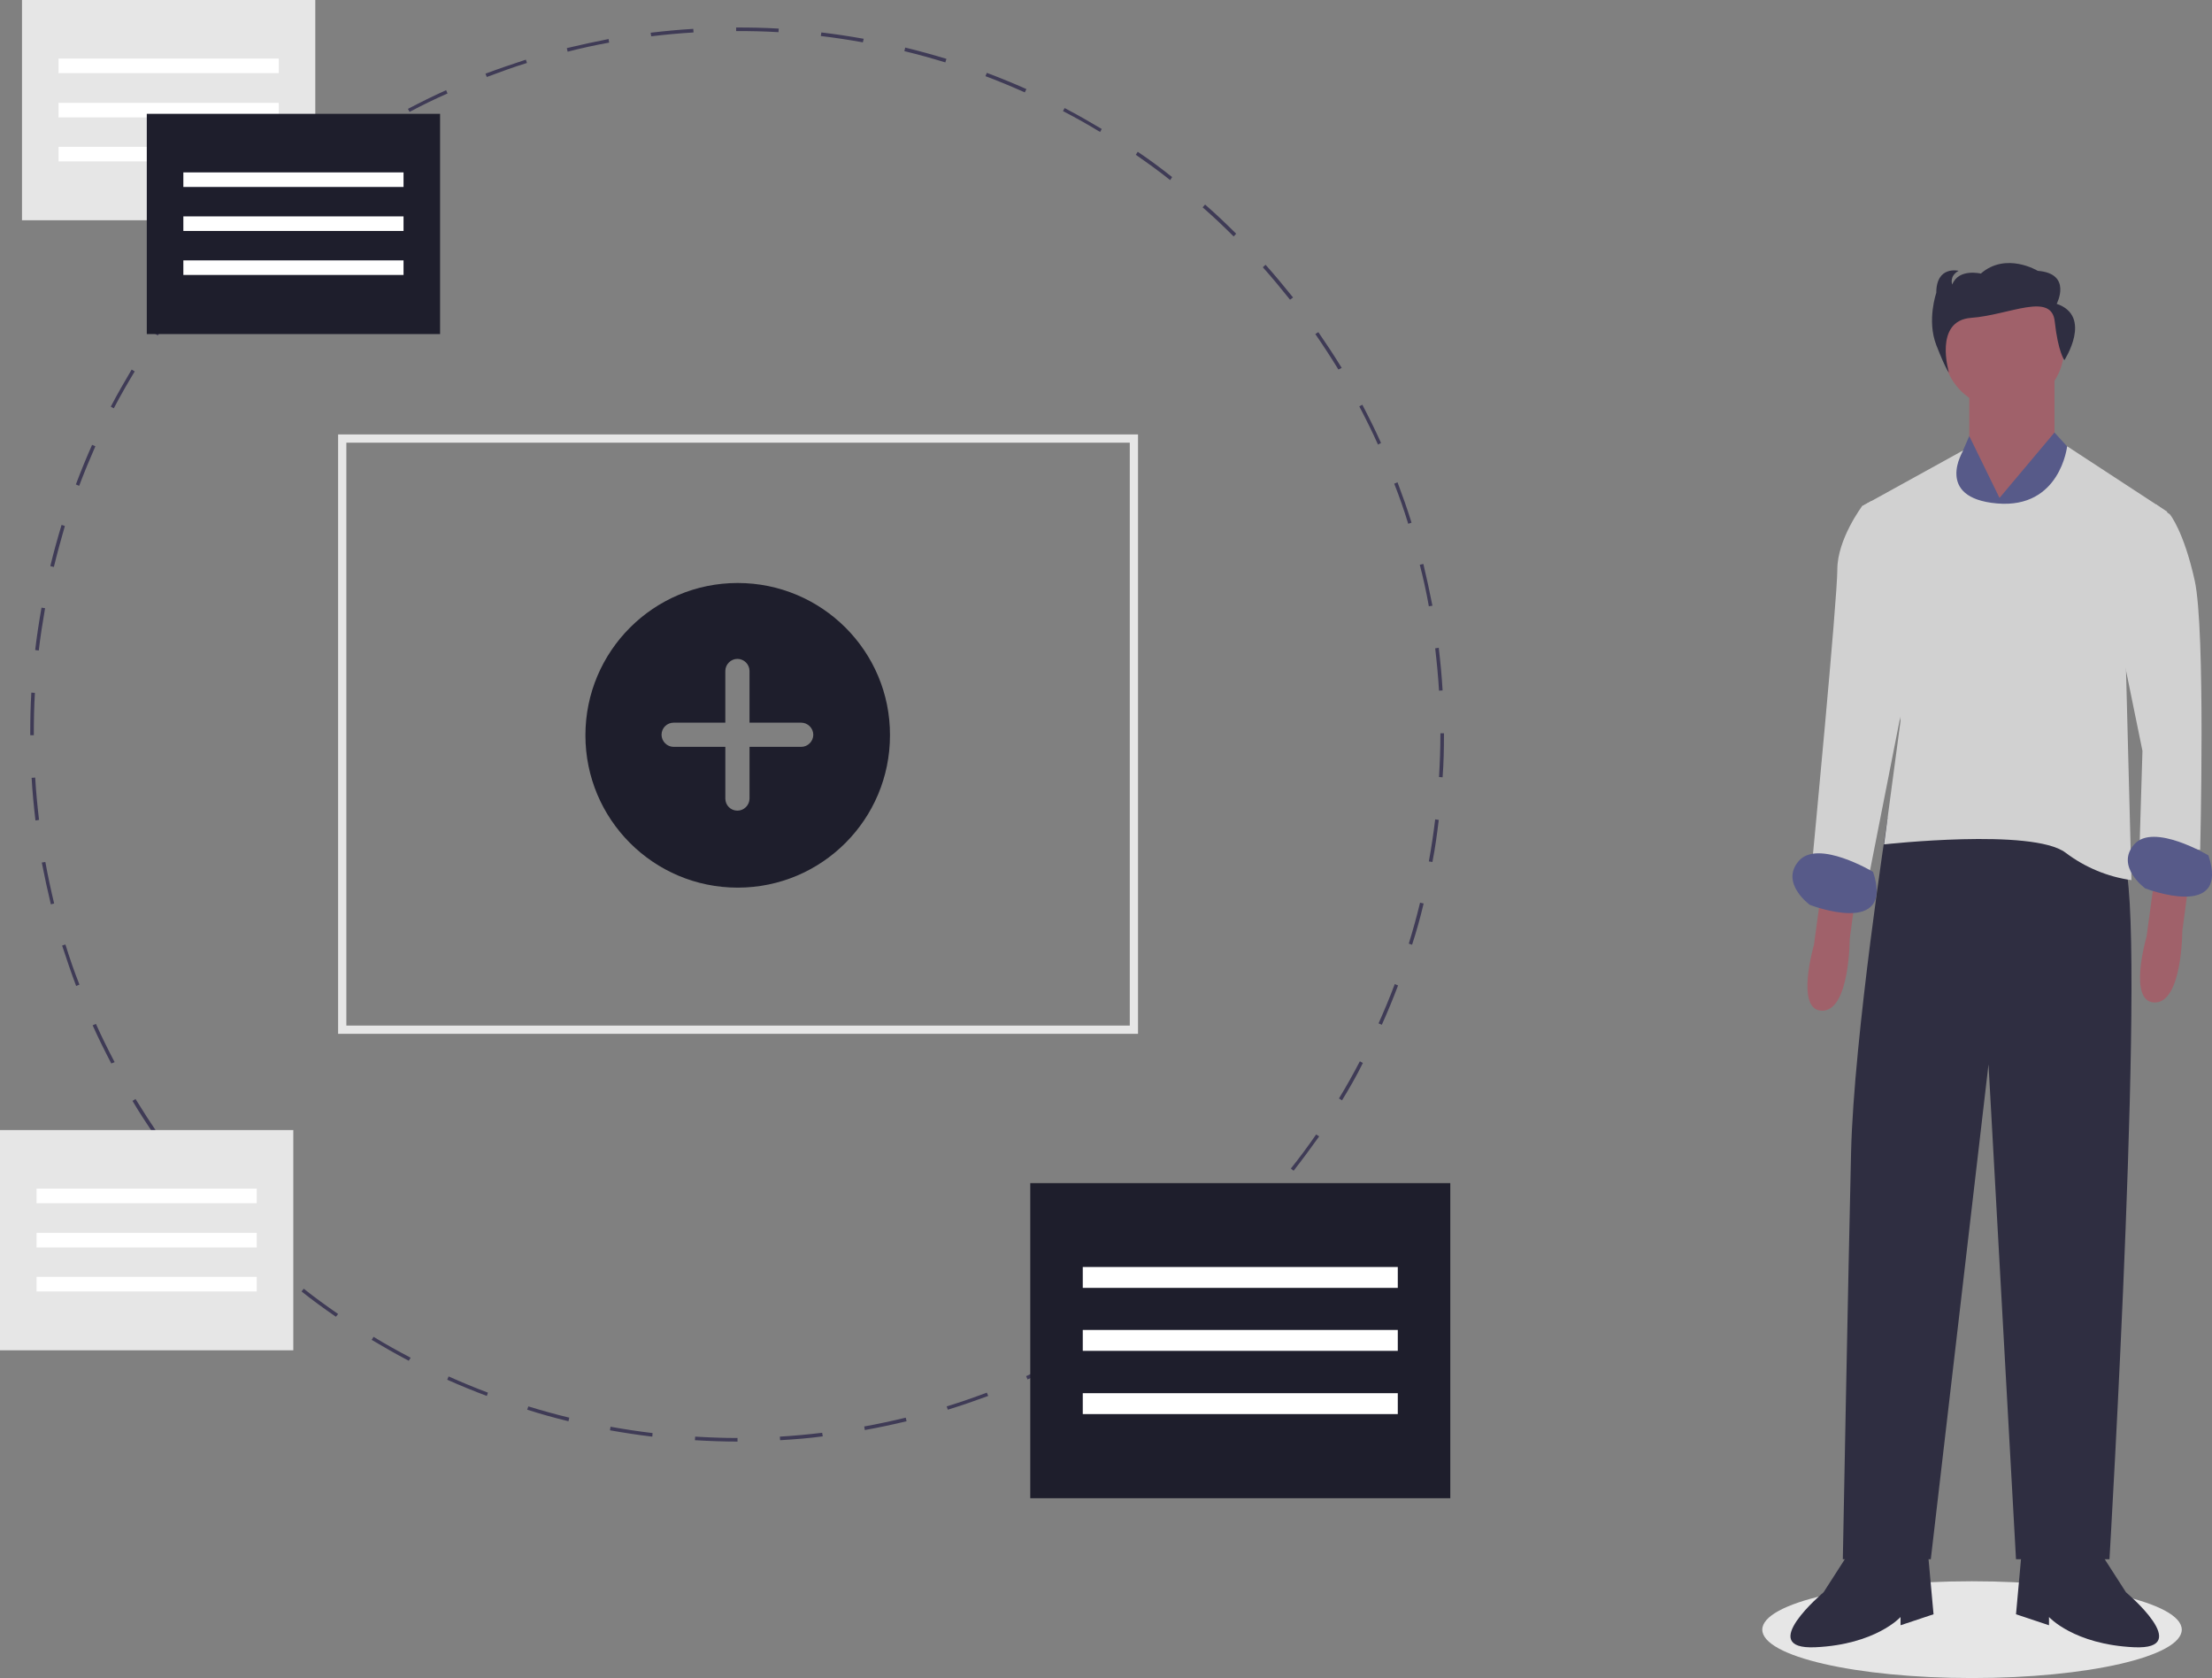 <?xml version="1.0" encoding="utf-8"?>
<!-- Generator: Adobe Illustrator 23.1.0, SVG Export Plug-In . SVG Version: 6.00 Build 0)  -->
<svg version="1.1" id="Layer_1" xmlns="http://www.w3.org/2000/svg" xmlns:xlink="http://www.w3.org/1999/xlink" x="0px" y="0px"
	 viewBox="0 0 804.7 610.3" style="enable-background:new 0 0 804.7 610.3;" xml:space="preserve">
<rect x="0" y="0" width="804.7" height="610.3" fill="#808080" stroke="none"/>
<style type="text/css">
	.st0{fill:#E6E6E6;}
	.st1{fill:#A0616A;}
	.st2{fill:#2F2E41;}
	.st3{fill:#575A89;}
	.st4{fill:#D1D1D1;}
	.st5{fill:#3F3B56;}
	.st6{fill:#1E1E2C;}
	.st7{fill:#FFFFFF;}
</style>
<g id="Group_42" transform="translate(-194 -123)">
	<ellipse id="Ellipse_218" class="st0" cx="911.4" cy="715.7" rx="76.3" ry="17.6"/>
	<path id="Path_1092" class="st1" d="M910.4,266.1v23l12,30l19-34v-26L910.4,266.1z"/>
	<path id="Path_1093" class="st1" d="M856.9,444.6l-3,22c0,0-7,24,3,24s10-26,10-26l2-15L856.9,444.6z"/>
	<path id="Path_1094" class="st1" d="M977.9,441.6l-3,22c0,0-7,24,3,24s10-26,10-26l2-15L977.9,441.6z"/>
	<path id="Path_1095" class="st2" d="M885.4,419.1l-4.7,1.3c0,0-12.3,79.7-13.3,121.7s-3,148-3,148h32l21-180l10,180h34
		c0,0,14-236,5-255S885.4,419.1,885.4,419.1z"/>
	<path id="Path_1096" class="st2" d="M866.4,688.1l-9,14c0,0-25,21-3,20s31-11,31-11v3l12-4l-2-22H866.4z"/>
	<path id="Path_1097" class="st2" d="M958.4,688.1l9,14c0,0,25,21,3,20s-31-11-31-11v3l-12-4l2-22H958.4z"/>
	<circle id="Ellipse_219" class="st1" cx="922.9" cy="249.6" r="22"/>
	<path id="Path_1098" class="st3" d="M921.4,304.1l-11-22.5l-5,11.5l-2,99l46-103l-8-8.8L921.4,304.1z"/>
	<path id="Path_1099" class="st4" d="M982.4,309.1L946,285.3c0,0-2.5,22.8-25.5,20.8s-12.3-19.3-12.3-19.3l-36.8,20.3l14,78l-6,45
		c0,0,54-6,66,3c7,5.3,15.3,8.8,24,10l-2-77L982.4,309.1z"/>
	<path id="Path_1100" class="st4" d="M971.4,313.1l6.9-6.7l5.1,3.7c0,0,5,6,9,24s2,98,2,98l-22-3l1-33l-9-44L971.4,313.1z"/>
	<path id="Path_1101" class="st4" d="M878.4,306.1l-3.8-0.8l-3.2,1.8c0,0-9,12-9,23s-9,105-9,105l20,9l14-71L878.4,306.1z"/>
	<path id="Path_1102" class="st3" d="M997.4,434.1c0,0-20-12-27-4s4,16,4,16S1005.4,458.1,997.4,434.1z"/>
	<path id="Path_1103" class="st3" d="M875.4,440.1c0,0-20-12-27-4s4,16,4,16S883.4,464.1,875.4,440.1z"/>
	<path id="Path_1104" class="st2" d="M942.2,233.5c0,0,5.8-11-6.9-12c0,0-11.5-7-20.7,1c0,0-8.1-2-10.4,4c0,0-1.2-3,2.3-5
		c0,0-8.1-2-8.1,8c0,0-3.5,10,0,19s4.6,10,4.6,10s-5.7-18.9,8.1-19.9s29.3-9.6,30.4,1.4c1.2,11,3.5,14,3.5,14S955.4,238,942.2,233.5
		z"/>
	<path id="Path_1105" class="st5" d="M462.3,647.3h-0.1c-5.1,0-10.3-0.2-15.4-0.5l0.1-1.3c5.1,0.3,10.2,0.5,15.3,0.5h0.1
		L462.3,647.3z M477.8,646.8l-0.1-1.3c5.1-0.3,10.3-0.8,15.4-1.4l0.2,1.3C488.2,646.1,483,646.5,477.8,646.8L477.8,646.8z
		 M431.3,645.5c-5.1-0.6-10.3-1.4-15.4-2.3l0.2-1.3c5,0.9,10.2,1.7,15.3,2.3L431.3,645.5z M508.6,643.1l-0.2-1.3
		c5-0.9,10.1-2,15.1-3.2l0.3,1.3C518.8,641.1,513.7,642.2,508.6,643.1L508.6,643.1z M400.8,639.9c-5-1.2-10-2.6-15-4.2l0.4-1.2
		c4.9,1.5,9.9,2.9,14.9,4.1L400.8,639.9z M538.8,635.7l-0.4-1.2c4.9-1.5,9.8-3.2,14.6-5l0.5,1.2
		C548.6,632.5,543.7,634.2,538.8,635.7L538.8,635.7z M371.1,630.7c-4.8-1.8-9.7-3.8-14.4-5.9l0.5-1.2c4.7,2.1,9.5,4.1,14.3,5.9
		L371.1,630.7z M567.8,624.7l-0.5-1.2c4.7-2.1,9.3-4.4,13.9-6.8l0.6,1.1C577.2,620.3,572.5,622.6,567.8,624.7L567.8,624.7z
		 M342.7,617.9c-4.6-2.4-9.1-5-13.5-7.6l0.7-1.1c4.4,2.7,8.9,5.2,13.5,7.6L342.7,617.9z M595.2,610.2l-0.7-1.1
		c4.4-2.7,8.7-5.5,13-8.4l0.7,1.1C604,604.7,599.6,607.6,595.2,610.2z M316.2,601.9c-4.2-2.9-8.5-6-12.5-9.2l0.8-1
		c4,3.2,8.2,6.2,12.5,9.2L316.2,601.9z M620.7,592.6l-0.8-1c4-3.2,8-6.5,11.9-9.9l0.9,1C628.8,586.1,624.8,589.4,620.7,592.6
		L620.7,592.6z M291.7,582.7c-3.9-3.4-7.7-7-11.3-10.6l0.9-0.9c3.6,3.6,7.4,7.2,11.3,10.6L291.7,582.7z M644,572l-0.9-0.9
		c3.6-3.6,7.2-7.4,10.6-11.3l1,0.9C651.2,564.5,647.6,568.3,644,572L644,572z M269.7,560.8c-3.4-3.9-6.8-7.9-10-11.9l1-0.8
		c3.2,4,6.5,8,9.9,11.9L269.7,560.8z M664.6,548.8l-1-0.8c3.2-4,6.3-8.2,9.2-12.4l1.1,0.7C670.9,540.5,667.8,544.7,664.6,548.8z
		 M250.6,536.4c-2.9-4.2-5.8-8.6-8.4-13l1.1-0.7c2.7,4.4,5.5,8.7,8.4,13L250.6,536.4z M682.2,523.2l-1.1-0.7
		c2.7-4.4,5.2-8.9,7.6-13.5l1.1,0.6C687.5,514.3,684.9,518.8,682.2,523.2z M234.5,509.8c-2.4-4.6-4.7-9.2-6.8-13.9l1.2-0.5
		c2.1,4.7,4.4,9.3,6.8,13.9L234.5,509.8z M696.7,495.7l-1.2-0.5c2.1-4.7,4.1-9.5,5.9-14.3l1.2,0.5
		C700.8,486.2,698.8,491,696.7,495.7L696.7,495.7z M221.7,481.6c-1.8-4.8-3.5-9.8-5.1-14.7l1.2-0.4c1.5,4.9,3.2,9.8,5.1,14.6
		L221.7,481.6z M707.7,466.6l-1.2-0.4c1.5-4.9,2.9-9.9,4.1-14.9l1.3,0.3C710.7,456.7,709.3,461.7,707.7,466.6L707.7,466.6z
		 M212.5,451.9c-1.2-5-2.3-10.1-3.3-15.2l1.3-0.2c0.9,5,2,10.1,3.2,15.1L212.5,451.9z M715.1,436.5l-1.3-0.2
		c0.9-5,1.7-10.2,2.3-15.3l1.3,0.2C716.8,426.3,716.1,431.4,715.1,436.5L715.1,436.5z M206.9,421.4c-0.6-5.1-1.1-10.3-1.4-15.5
		l1.3-0.1c0.3,5.1,0.8,10.3,1.4,15.4L206.9,421.4z M718.8,405.7l-1.3-0.1c0.3-5.1,0.5-10.3,0.5-15.4v-0.5h1.3v0.5
		C719.3,395.3,719.2,400.5,718.8,405.7z M206.3,390.4H205v-0.3c0-5.1,0.1-10.2,0.4-15.2l1.3,0.1c-0.3,5-0.4,10.1-0.4,15.2
		L206.3,390.4z M717.5,374.2c-0.3-5.1-0.8-10.3-1.4-15.4l1.3-0.2c0.6,5.1,1.1,10.3,1.4,15.5L717.5,374.2z M208.1,359.6l-1.3-0.2
		c0.6-5.1,1.4-10.3,2.3-15.4l1.3,0.2C209.5,349.4,208.7,354.5,208.1,359.6z M713.8,343.5c-0.9-5.1-2-10.1-3.3-15.1l1.3-0.3
		c1.2,5,2.3,10.1,3.3,15.2L713.8,343.5z M213.6,329.2l-1.3-0.3c1.2-5,2.6-10,4.1-15l1.2,0.4C216.2,319.2,214.8,324.2,213.6,329.2
		L213.6,329.2z M706.3,313.5c-1.5-4.9-3.2-9.8-5.1-14.6l1.2-0.5c1.8,4.8,3.6,9.8,5.1,14.7L706.3,313.5z M222.8,299.7l-1.2-0.5
		c1.8-4.8,3.8-9.7,5.9-14.4l1.2,0.5C226.6,290.1,224.6,294.9,222.8,299.7z M695.3,284.7c-2.1-4.7-4.4-9.3-6.8-13.9l1.1-0.6
		c2.4,4.6,4.7,9.2,6.8,13.9L695.3,284.7z M235.4,271.5l-1.1-0.6c2.4-4.6,5-9.1,7.6-13.5l1.1,0.7
		C240.4,262.4,237.8,266.9,235.4,271.5z M680.9,257.4c-2.7-4.4-5.5-8.7-8.4-12.9l1.1-0.7c2.9,4.2,5.8,8.6,8.5,13L680.9,257.4z
		 M251.4,245l-1.1-0.7c2.9-4.2,6-8.5,9.2-12.5l1,0.8C257.4,236.6,254.3,240.8,251.4,245z M663.3,232c-3.2-4-6.5-8-9.9-11.8l1-0.9
		c3.4,3.8,6.8,7.9,10,11.9L663.3,232z M270.5,220.7l-1-0.9c3.4-3.9,7-7.7,10.6-11.3l0.9,0.9C277.4,213,273.9,216.8,270.5,220.7z
		 M642.8,209c-3.6-3.6-7.4-7.2-11.3-10.6l0.9-1c3.9,3.4,7.7,7,11.3,10.6L642.8,209z M292.3,198.8l-0.9-1c3.8-3.4,7.9-6.8,11.9-10
		l0.8,1C300.1,192.1,296.1,195.4,292.3,198.8z M619.7,188.5c-4-3.2-8.2-6.2-12.5-9.2l0.7-1.1c4.3,2.9,8.5,6,12.5,9.2L619.7,188.5z
		 M316.6,179.7l-0.7-1.1c4.2-2.9,8.6-5.8,13-8.5l0.7,1.1C325.1,174,320.8,176.8,316.6,179.7L316.6,179.7z M594.2,171
		c-4.4-2.7-8.9-5.2-13.5-7.6l0.6-1.1c4.6,2.4,9.1,5,13.5,7.6L594.2,171z M343,163.7l-0.6-1.1c4.6-2.4,9.2-4.7,13.9-6.8l0.5,1.2
		C352.2,159,347.5,161.3,343,163.7L343,163.7z M566.8,156.6c-4.7-2.1-9.5-4.1-14.3-5.9l0.5-1.2c4.8,1.8,9.7,3.8,14.4,5.9
		L566.8,156.6z M371.1,151l-0.5-1.2c4.8-1.8,9.8-3.5,14.7-5.1l0.4,1.2C380.8,147.4,375.9,149.2,371.1,151L371.1,151z M537.9,145.7
		c-4.9-1.5-9.9-2.9-14.9-4.1l0.3-1.3c5,1.2,10,2.6,15,4.1L537.9,145.7z M400.5,141.8l-0.3-1.3c5-1.2,10.1-2.3,15.2-3.3l0.2,1.3
		C410.6,139.4,405.5,140.5,400.5,141.8L400.5,141.8z M507.9,138.4c-5-0.9-10.2-1.7-15.3-2.3l0.2-1.3c5.1,0.6,10.3,1.4,15.4,2.3
		L507.9,138.4z M430.9,136.2l-0.2-1.3c5.1-0.6,10.3-1.1,15.5-1.4l0.1,1.3C441.2,135.1,436,135.6,430.9,136.2L430.9,136.2z
		 M477.2,134.7c-5-0.3-10-0.4-15-0.4h-0.4V133h0.4c5,0,10.1,0.1,15.1,0.4L477.2,134.7z"/>
	<rect id="Rectangle_316" x="568.8" y="553.3" class="st6" width="152.8" height="114.6"/>
	<rect id="Rectangle_317" x="587.9" y="583.8" class="st7" width="114.6" height="7.6"/>
	<rect id="Rectangle_318" x="587.9" y="606.7" class="st7" width="114.6" height="7.6"/>
	<rect id="Rectangle_319" x="587.9" y="629.7" class="st7" width="114.6" height="7.6"/>
	<rect id="Rectangle_320" x="202" y="123" class="st0" width="106.7" height="80.1"/>
	<rect id="Rectangle_321" x="215.3" y="144.3" class="st7" width="80.1" height="5.3"/>
	<rect id="Rectangle_322" x="215.3" y="160.4" class="st7" width="80.1" height="5.3"/>
	<rect id="Rectangle_323" x="215.3" y="176.4" class="st7" width="80.1" height="5.3"/>
	<rect id="Rectangle_324" x="247.4" y="164.4" class="st6" width="106.7" height="80.1"/>
	<rect id="Rectangle_325" x="260.7" y="185.7" class="st7" width="80.1" height="5.3"/>
	<rect id="Rectangle_326" x="260.7" y="201.7" class="st7" width="80.1" height="5.3"/>
	<rect id="Rectangle_327" x="260.7" y="217.7" class="st7" width="80.1" height="5.3"/>
	<path id="Subtraction_1" class="st0" d="M608,499H317V281h291V499z M320,284v212h285V284H320z"/>
	<g id="Group_41" transform="translate(-9.234 -16.468)">
		<path class="st6" d="M471.6,351.5c-30.6,0-55.4,24.8-55.4,55.4c0,30.6,24.8,55.4,55.4,55.4c30.6,0,55.4-24.8,55.4-55.4
			C527.1,376.3,502.2,351.5,471.6,351.5z M494.7,411.1h-18.8v18.8c0,1.2-0.5,2.3-1.3,3.1c-0.8,0.8-1.9,1.3-3.1,1.3
			c-2.5,0-4.4-2-4.4-4.4v-18.8h-18.8c-1.2,0-2.3-0.5-3.1-1.3s-1.3-1.9-1.3-3.1c0-2.5,2-4.4,4.4-4.4h18.8v-18.8
			c0-1.2,0.5-2.3,1.3-3.1c0.8-0.8,1.9-1.3,3.1-1.3c2.4,0,4.4,2,4.4,4.4v18.8h18.8c1.2,0,2.3,0.5,3.1,1.3c0.8,0.8,1.3,1.9,1.3,3.1
			C499.1,409.1,497.1,411.1,494.7,411.1z"/>
	</g>
	<rect id="Rectangle_341" x="194" y="534" class="st0" width="106.7" height="80.1"/>
	<rect id="Rectangle_342" x="207.3" y="555.3" class="st7" width="80.1" height="5.3"/>
	<rect id="Rectangle_343" x="207.3" y="571.4" class="st7" width="80.1" height="5.3"/>
	<rect id="Rectangle_344" x="207.3" y="587.4" class="st7" width="80.1" height="5.3"/>
</g>
</svg>

